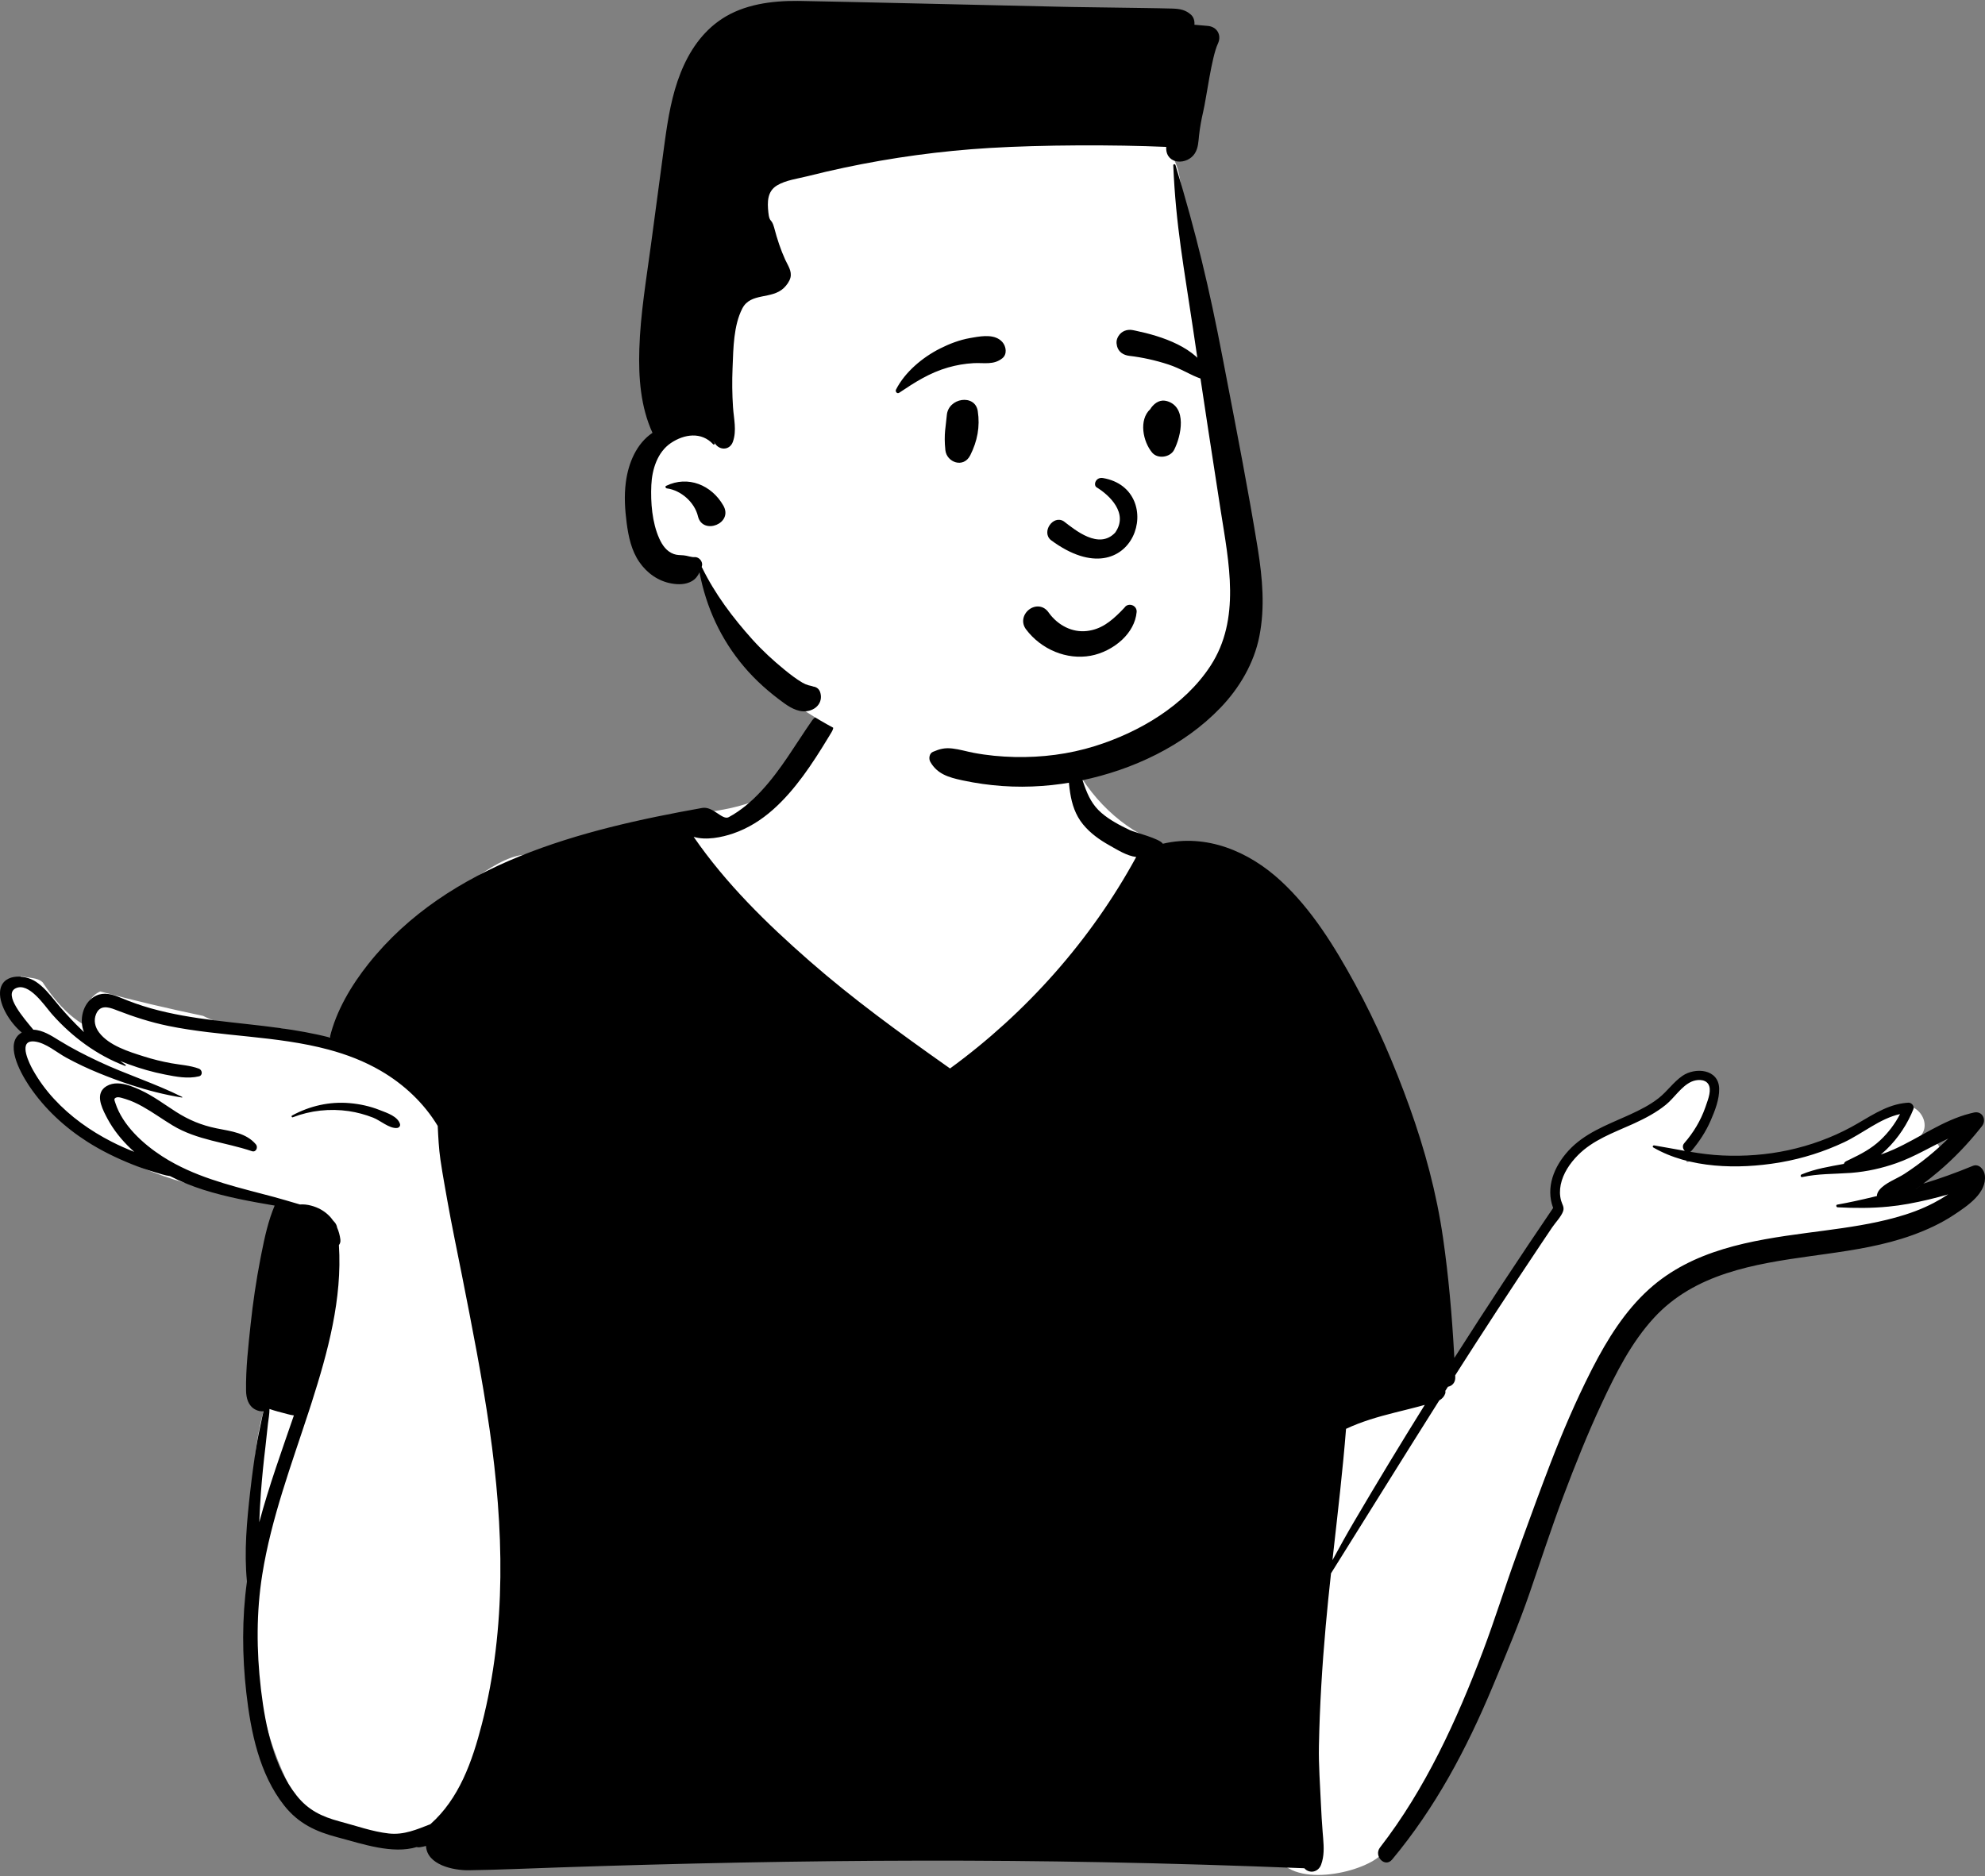 <svg width="476" height="450" viewBox="0 0 476 450" fill="none" xmlns="http://www.w3.org/2000/svg">
<rect x="0" y="0" width="476" height="450" fill="#808080" stroke="none"/>
<path fill-rule="evenodd" clip-rule="evenodd" d="M451.761 285.242C455.945 283.057 460.032 280.682 464.052 278.211C466.885 276.516 464.377 272.247 461.472 273.79C459.987 274.579 458.508 275.376 457.023 276.161C458.193 275.153 459.275 274.057 460.246 272.862L460.179 272.796C463.923 269.441 459.113 263.107 454.857 265.865C451.101 268.588 447.311 271.367 443 273.159C434.074 276.946 424.227 277.572 414.644 277.683C411.136 277.418 407.787 278.027 404.385 278.704C405.72 273.351 409.057 269.307 410.829 264.122C412.134 258.888 404.581 255.322 401.904 260.353C401.247 261.589 400.62 262.838 400.009 264.095C394.223 269.359 384.562 268.897 378.725 274.55C375.401 277.501 373.775 281.506 373.133 285.524C372.695 288.253 373.374 290.989 371.725 293.407C363.749 304.691 351.151 322.526 344.749 334.944C340.22 305.435 328.122 268.936 315.624 241.955C311.491 233.326 306.763 224.893 300.555 217.579C301.259 215.14 298.776 210.81 297.196 212.143C292.337 206.202 283.745 204.665 276.835 201.712C267.51 197.722 259.771 189.43 255.969 180.004C251.08 162.058 239.05 159.778 222.364 160.571C206.397 160.552 194.583 167.384 191.098 183.644C184.02 195.987 167.307 193.945 155.284 197.213C146.472 199.227 137.921 202.34 129.794 206.293C120.753 197.714 88.372 233.719 85.429 242.986C87.162 243.322 88.884 243.726 90.59 244.219C92.11 244.658 91.472 246.956 89.939 246.588C88.032 246.13 86.112 245.813 84.183 245.594C84.124 245.78 84.073 245.964 84.034 246.144C83.818 246.13 83.602 246.111 83.385 246.097C83.865 246.347 84.327 246.637 84.778 247.01C85.866 247.915 84.449 249.659 83.292 248.94C82.203 248.124 80.776 248.253 79.469 247.979C79.391 250.667 69.801 247.66 68.311 246.768C61.691 245.941 54.88 246.828 48.699 243.635C40.475 241.903 32.189 239.986 24.058 237.78C21.905 238.619 19.882 241.624 21.592 243.829C22.554 244.83 21.317 246.468 20.106 245.757C16.045 243.365 12.904 239.632 10.241 235.61C8.988 234.345 6.762 234.616 5.078 234.092C4.853 234.496 4.72 234.947 4.722 235.411C-2.421 236.587 2.675 244.392 6.266 246.824C4.361 248.064 4.289 250.495 4.455 252.523C4.052 253.247 3.917 254.142 4.268 254.952C5.612 258.05 8.517 260.657 10.726 263.167C13.165 265.936 15.34 268.723 18.308 270.97C29.62 279.595 43.271 284.418 57.275 286.306C62.248 287.069 69.4 288.238 72.479 292.444C71.724 297.437 70.337 302.225 69.079 307.092C67.319 313.553 67.439 320.318 67.415 326.907C67.169 326.709 66.697 326.75 66.627 327.127C66.217 329.858 65.913 332.65 64.254 334.944C62.799 339.212 61.831 343.762 61.288 348.245C59.109 369.496 58.589 391.373 63.501 412.294C65.396 420.056 68.479 427.432 72.679 434.223C73.931 436.248 75.945 436.842 77.752 436.445C83.803 439.59 91.425 440.597 97.947 439.799C120.181 433.502 112.434 448.663 143.609 444.02C197.418 437.163 251.799 450.64 305.494 442.728C306.817 452.947 324.129 450.015 330.143 445.695C348.174 432.286 357.128 389.83 366.176 368.291C372.398 351.316 382.813 321.25 396.453 309.858C400.543 306.657 405.488 304.973 410.434 303.613C428.897 298.854 447.429 294.352 465.926 289.727C469.063 288.953 468.5 283.602 465.145 283.944C460.693 284.401 456.226 284.813 451.761 285.242Z" fill="white"/>
<path fill-rule="evenodd" clip-rule="evenodd" d="M40.772 282.059C39.522 281.904 38.296 281.459 37.079 281.107C35.22 280.564 33.398 279.93 31.604 279.206C27.903 277.723 24.311 275.969 20.945 273.825C15.507 270.353 10.702 265.907 7.078 260.553L6.829 260.179C4.761 257.027 0.944 250.027 5.223 247.633C2.466 245.327 -0.141 241.187 0.006 237.992C0.214 233.471 5.754 233.533 8.618 235.449C10.494 236.704 11.899 238.462 13.309 240.191C14.869 242.111 16.536 243.943 18.269 245.705C18.728 246.171 19.192 246.627 19.665 247.076L20.14 247.522C20.066 247.346 20.001 247.167 19.944 246.983C18.988 244.005 20.128 240.125 23.106 238.76C24.928 237.925 26.822 238.435 28.588 239.145L28.858 239.255C31.236 240.239 33.643 241.11 36.118 241.81C46.21 244.658 56.742 245.132 67.083 246.553C71.067 247.107 75.124 247.801 79.087 248.822C80.598 242.402 84.304 236.246 88.324 231.183C107.575 206.958 139.324 198.952 168.369 193.769C171.017 193.299 173.21 196.805 174.751 195.976C177.671 194.405 180.241 192.184 182.496 189.766C187.306 184.613 190.717 178.552 194.726 172.81C196.706 169.973 201.266 172.511 199.427 175.556L198.526 177.043C194.819 183.139 190.711 189.422 185.393 194.148C182.566 196.658 179.429 198.641 175.842 199.878C173.125 200.814 169.313 201.603 166.338 200.696L165.981 200.176C166.099 200.35 166.219 200.522 166.338 200.696C174.102 211.947 183.84 221.472 194.103 230.458C204.463 239.526 215.638 247.644 226.882 255.585L227.818 256.244C246.133 242.881 261.606 225.448 272.461 205.531C270.186 205.258 267.935 203.798 265.99 202.711C263.648 201.396 261.447 199.826 259.73 197.734C255.992 193.176 256.479 187.302 255.804 181.772C255.764 181.429 256.216 181.342 256.425 181.514C258.452 183.199 259.163 185.958 260.008 188.341C260.941 190.961 261.995 193.119 264.131 194.962C266.121 196.68 268.546 197.941 270.904 199.066C272.12 199.642 278.156 201.124 278.842 202.352C289.269 199.903 299.426 204.133 307.152 211.271C314.616 218.165 320.095 227.128 324.933 235.977C330.093 245.418 334.32 255.26 337.966 265.376C341.659 275.642 344.49 286.135 346.047 296.942C347.36 306.052 348.167 315.305 348.687 324.518L348.751 325.671C356.465 313.559 364.37 301.575 372.44 289.699C370.605 284.797 372.635 279.796 376.072 276.01C379.88 271.821 385.145 269.876 390.183 267.611L390.845 267.311C393.273 266.203 395.693 264.983 397.791 263.324C399.808 261.723 401.291 259.514 403.416 258.039C406.505 255.89 412.111 256.346 412.254 261.044C412.328 263.624 411.219 266.451 410.206 268.768C409.059 271.388 407.51 273.763 405.671 275.946C405.586 276.046 405.493 276.128 405.399 276.192L405.329 276.236C407.87 276.656 410.43 276.996 413.041 277.114C418.309 277.356 423.631 276.967 428.788 275.855C434.066 274.72 439.181 272.871 443.928 270.297C447.986 268.098 451.745 265.254 456.353 264.583C456.779 264.517 457.206 264.476 457.649 264.451C458.384 264.411 459.119 265.277 458.829 266.004C458.67 266.406 458.502 266.803 458.318 267.203C456.725 270.713 454.28 274.118 451.233 276.704L450.997 276.901C452.072 276.53 453.13 276.112 454.172 275.642C460.297 272.885 465.852 268.715 472.418 267.039C472.729 266.957 473.042 266.884 473.358 266.814C475.388 266.377 476.458 268.584 475.266 270.096C475.073 270.342 474.882 270.583 474.68 270.823C471.753 274.461 468.521 277.837 464.957 280.87C463.737 281.908 462.478 282.914 461.194 283.875C460.654 284.281 460.111 284.679 459.562 285.072L459.291 285.263C459.933 284.811 460.565 284.348 461.194 283.875C465.214 282.656 469.179 281.214 473.056 279.616C474.595 278.982 475.792 280.543 475.957 281.827C476.504 286.126 471.731 289.237 468.626 291.305C465.514 293.381 462.085 294.959 458.575 296.226C451.828 298.665 444.741 299.773 437.665 300.765L434.228 301.244C420.624 303.147 406.416 305.423 396.654 316.011C391.185 321.946 387.483 329.32 384.095 336.574C380.713 343.822 377.743 351.259 374.923 358.74C372.003 366.481 369.456 374.365 366.753 382.183C364.268 389.362 361.301 396.449 358.362 403.465L357.9 404.574C351.661 419.483 344.208 433.527 333.823 445.975C332.11 448.031 329.344 445.115 330.926 443.078C341.789 429.068 349.348 412.535 355.587 396.043C358.426 388.54 360.804 380.855 363.533 373.309L365.157 368.828C367.325 362.853 369.512 356.885 371.794 350.958C374.683 343.456 377.857 336.048 381.489 328.879L381.873 328.123C385.43 321.208 389.655 314.391 395.47 309.158C405.936 299.732 419.864 297.472 433.329 295.681L437.564 295.122C443.257 294.366 448.966 293.53 454.503 292.008C457.697 291.134 460.819 290.013 463.752 288.468C464.92 287.855 466.061 287.182 467.164 286.445C464.017 287.369 460.826 288.125 457.579 288.717C455.99 289.007 454.416 289.226 452.847 289.376C448.808 289.777 444.799 289.759 440.66 289.543C440.31 289.523 440.194 288.97 440.571 288.903C443.453 288.388 446.338 287.748 449.212 287.052L450.074 286.841C450.09 286.364 450.277 285.857 450.67 285.375C452.101 283.633 454.818 282.741 456.701 281.512C458.674 280.224 460.587 278.835 462.408 277.346C464.075 275.987 465.676 274.548 467.218 273.043L467.678 272.589C467.525 272.742 467.371 272.892 467.218 273.043C463.058 274.965 459.115 277.429 454.772 278.949C451.32 280.164 447.699 280.98 444.048 281.272L443.82 281.289L443.594 281.303C439.782 281.577 435.946 281.467 432.192 282.293C431.77 282.388 431.639 281.823 432.016 281.662C435.296 280.299 438.707 279.771 442.155 279.133C442.229 278.864 442.418 278.622 442.745 278.468L443.627 278.046C446.253 276.783 448.703 275.509 450.886 273.461C452.814 271.649 454.421 269.533 455.626 267.186C450.801 268.245 446.564 271.902 442.176 273.958C437.396 276.203 432.339 277.812 427.141 278.729L426.549 278.831C416.837 280.452 405.159 280.245 396.458 275.194C396.18 275.029 396.381 274.658 396.667 274.702C399.135 275.107 401.577 275.586 404.022 276.01C403.542 275.573 403.331 274.788 403.882 274.159C406.077 271.643 407.812 268.768 408.92 265.621L409.133 265.006C409.643 263.548 410.508 261.282 409.626 259.965C408.785 258.71 406.803 258.882 405.619 259.412C403.155 260.524 401.517 263.301 399.44 264.975C397.178 266.807 394.604 268.164 391.968 269.377L391.413 269.63C386.855 271.682 381.984 273.407 378.4 277.029C376.472 278.974 374.813 281.405 374.258 284.132C374.005 285.383 374.005 286.669 374.339 287.909C374.604 288.878 375.161 289.475 374.842 290.459C374.424 291.73 372.951 293.25 372.191 294.383C371.307 295.69 370.429 297.002 369.551 298.315C367.799 300.939 366.055 303.571 364.308 306.199C360.82 311.463 357.368 316.752 353.945 322.056C352.831 323.783 351.719 325.514 350.613 327.245L348.956 329.842L348.08 331.213L346.587 333.563C346.639 333.779 346.635 334.008 346.565 334.207C346.31 334.934 345.834 335.429 345.241 335.789L345.136 335.851C336.417 349.637 327.838 363.512 319.172 377.331C318.71 381.549 318.277 385.771 317.902 389.994C317.047 399.549 316.463 409.13 316.276 418.723C316.185 423.367 316.556 428.037 316.757 432.676C316.856 434.89 316.989 437.101 317.165 439.313L317.293 440.879C317.467 443.032 317.563 445.171 316.79 447.222C316.103 449.025 314.011 449.429 312.773 448.056C296.624 447.406 280.461 446.911 264.298 446.606C235.367 446.051 206.426 446.136 177.491 446.695C162.959 446.977 148.423 447.373 133.895 447.864C126.737 448.1 119.575 448.437 112.413 448.536C108.554 448.588 102.481 447.182 102.17 442.838L102.162 442.707C101.68 442.837 101.181 442.943 100.671 443.02C100.443 443.055 100.225 443.045 100.023 442.999L99.923 442.972C94.171 444.726 86.895 442.223 81.429 440.765L80.978 440.645C75.761 439.286 71.569 437.341 68.15 433.015C62.164 425.442 60.121 415.273 59.059 405.9C58.062 397.082 58.005 388.097 59.218 379.294C58.504 372.122 59.202 364.719 60.015 357.587C60.416 354.06 60.885 350.536 61.449 347.03C61.764 345.071 62.176 343.133 62.597 341.202C62.765 340.428 62.905 339.596 63.118 338.794L63.214 338.45C62.56 338.537 61.845 338.394 61.155 338.013C59.513 337.109 59.035 335.282 59.006 333.534C58.916 328.26 59.545 322.838 60.101 317.597C60.66 312.366 61.429 307.114 62.434 301.948L62.694 300.616C63.455 296.752 64.327 292.763 65.862 289.131C60.097 288.15 54.348 287.108 48.755 285.333C46.026 284.463 43.338 283.38 40.772 282.059ZM341.659 336.93C341.568 336.951 341.483 336.976 341.398 336.999C339.093 337.645 336.765 338.192 334.444 338.782C330.431 339.792 326.509 340.919 322.779 342.673C321.998 352.54 320.839 362.373 319.739 372.213L319.519 374.181C321.211 371.043 322.943 367.927 324.754 364.85C330.265 355.469 335.902 346.164 341.659 336.93ZM64.619 337.908C64.632 339.08 64.386 340.298 64.256 341.426C64.043 343.257 63.872 345.096 63.655 346.928C63.214 350.606 62.838 354.288 62.564 357.983C62.389 360.343 62.274 362.708 62.172 365.075C64.489 356.413 67.557 347.941 70.474 339.455C69.987 339.405 69.488 339.285 68.974 339.148L68.108 338.916C67.598 338.784 65.942 338.376 64.619 337.908ZM348.956 329.842L348.971 330.231C349.033 331.608 348.207 332.385 347.207 332.586C347.788 331.67 348.372 330.755 348.956 329.842ZM83.883 264.563C86.322 264.778 88.712 265.298 90.992 266.197L91.212 266.283C92.898 266.934 95.364 267.752 95.915 269.553C96.07 270.063 95.654 270.485 95.176 270.525C93.346 270.672 91.188 268.711 89.493 268.048C87.605 267.313 85.628 266.766 83.626 266.474C79.127 265.816 74.437 266.315 70.205 267.955C69.956 268.054 69.8 267.656 70.025 267.538C74.29 265.217 79.034 264.134 83.883 264.563ZM32.197 276.251C31.915 276.002 31.633 275.741 31.355 275.48C29.164 273.407 27.225 270.988 25.788 268.329L25.41 267.609C24.241 265.343 22.804 262.115 25.553 260.483C27.196 259.506 29.173 259.752 31.003 260.344C31.122 260.38 31.241 260.423 31.359 260.464C32.176 260.75 32.965 261.092 33.667 261.419C36.719 262.821 39.412 264.861 42.231 266.66C45.285 268.609 48.301 269.856 51.827 270.585L52.159 270.653C55.468 271.307 59.055 271.726 61.364 274.449C61.944 275.136 61.413 276.424 60.412 276.083C54.03 273.931 47.276 273.455 41.418 269.92C38.991 268.458 36.695 266.778 34.215 265.393C32.899 264.656 31.541 264.012 30.094 263.571L29.303 263.337C28.84 263.202 28.287 263.068 27.915 263.202C27.207 263.448 27.433 263.827 27.652 264.488L27.674 264.554C29.394 269.876 34.297 274.331 38.84 277.278C39.882 277.955 40.948 278.578 42.035 279.154C49.391 283.076 57.622 284.902 65.706 287.069C65.706 287.069 70.381 288.375 71.929 288.864C73.653 288.721 75.618 289.33 76.918 290.059C78.18 290.765 79.197 291.714 79.965 292.83C79.965 292.83 80.705 293.447 80.84 294.403C81.228 295.29 81.489 296.245 81.62 297.243C81.694 297.827 81.546 298.278 81.269 298.597C82.104 311.426 78.64 324.186 74.734 336.379L74.347 337.581L74.098 338.343C69.886 351.271 65.053 364.106 62.896 377.585C61.454 386.589 61.498 395.908 62.557 404.953L62.631 405.577C63.674 414.129 65.68 423.722 71.116 430.605C73.889 434.117 77.174 435.677 81.374 436.809L81.604 436.871C85.403 437.87 89.326 439.29 93.243 439.719C96.88 440.116 99.927 438.762 103.2 437.495L103.204 437.491C110.096 431.388 113.226 422.504 115.538 413.535C121.532 390.329 120.788 366.239 117.389 342.692C115.616 330.391 113.206 318.195 110.803 306.002C109.602 299.908 108.307 293.826 107.232 287.711L106.594 284.114C106.242 282.115 105.902 280.113 105.611 278.104C105.218 275.403 105.1 272.745 104.965 270.026C101.664 264.554 96.871 260.046 91.319 256.813C87.344 254.496 83.136 252.889 78.793 251.725C66.377 248.377 52.841 248.615 40.347 246.039C36.15 245.175 32.166 243.893 28.184 242.355L27.641 242.144C25.815 241.433 23.952 241.036 23.045 243.191C22.399 244.724 22.784 246.318 23.752 247.605C26.125 250.76 30.897 252.224 34.489 253.359C36.65 254.047 38.856 254.591 41.087 254.995C43.318 255.399 45.556 255.501 47.697 256.29C48.523 256.592 48.686 257.905 47.697 258.137C44.984 258.771 42.255 258.228 39.559 257.7C36.597 257.116 33.68 256.286 30.844 255.236C30.321 255.043 29.78 254.84 29.229 254.623L28.814 254.459C29.243 254.77 29.672 255.076 30.105 255.383C30.219 255.465 30.15 255.681 29.998 255.627C23.332 253.14 17.266 248.65 12.566 243.339L12.332 243.073C10.678 241.175 6.907 235.438 3.728 237.035C0.744 238.534 5.831 244.312 7.765 246.673L7.99 246.952C10.188 247.008 12.316 248.377 14.098 249.481C17.19 251.398 20.422 253.049 23.715 254.594C30.26 257.671 37.21 259.843 43.685 263.074C43.771 263.121 43.706 263.229 43.624 263.217C39.502 262.56 35.424 261.51 31.441 260.206L31.263 260.15L31.085 260.09C28.597 259.274 26.142 258.35 23.727 257.366C21.043 256.269 18.42 255.039 15.875 253.645C13.57 252.388 11.013 250.119 8.341 249.783C8.055 249.746 7.802 249.742 7.581 249.764C4.513 250.021 7.05 255.105 7.908 256.625C9.309 259.122 11.001 261.427 12.941 263.533C16.876 267.808 21.644 271.196 26.804 273.832C28.565 274.731 30.366 275.524 32.197 276.251Z" fill="black"/>
<path fill-rule="evenodd" clip-rule="evenodd" d="M227.073 12.588C250.272 12.588 280.217 27.146 282.77 42.055C285.779 59.626 301.894 127.048 298.254 148.668C294.615 170.288 275.007 185.854 243.631 185.854C212.254 185.854 188.835 168.736 183.457 162.859C178.079 156.982 168.115 135.998 168.115 135.998C168.115 135.998 151.315 133.762 151.236 120.063C151.156 106.361 162.158 101.378 162.158 101.378C162.158 101.378 158.236 47.313 168.115 33.237C177.994 19.161 203.875 12.588 227.073 12.588Z" fill="white"/>
<path fill-rule="evenodd" clip-rule="evenodd" d="M281.35 39.649C281.333 39.335 281.791 39.298 281.876 39.576C286.881 56.117 289.965 69.007 293.214 85.966L294.173 90.954C296.736 104.259 299.325 117.583 301.512 130.954L301.64 131.751C302.736 138.672 303.367 145.661 301.994 152.595C300.712 159.078 297.206 165.02 292.655 169.752C283.858 178.9 271.634 184.614 259.337 187.169C253.118 188.46 246.703 188.957 240.368 188.509C237.208 188.288 234.054 187.842 230.962 187.184L230.622 187.111C227.504 186.438 224.737 185.635 223.082 182.7C222.664 181.961 222.832 180.694 223.706 180.313C225.358 179.602 226.57 179.304 228.373 179.509C230.092 179.704 231.772 180.224 233.47 180.547C236.719 181.164 240.02 181.474 243.325 181.549C249.817 181.692 256.326 180.878 262.532 178.94C273.195 175.61 284.03 169.238 290.261 159.706C297.589 148.494 294.67 134.885 292.729 122.503L292.671 122.13C290.704 109.473 288.761 96.816 286.873 84.151L286.069 78.723C283.953 64.381 281.955 54.143 281.35 39.649ZM173.086 4.545C178.408 1.036 185.022 0.173 191.272 0.222L192.055 0.231C200.059 0.354 240.351 1.313 253.839 1.608L257.049 1.675C261.296 1.756 269.863 1.839 274.276 1.92L274.531 1.925C276.695 1.966 278.861 1.982 281.027 2.051L281.344 2.063C282.967 2.132 284.317 2.375 285.587 3.519C286.233 4.099 286.484 4.983 286.425 5.825L286.415 5.934L289.631 6.216C291.814 6.409 292.969 8.368 292.102 10.351L292.058 10.447C290.518 13.733 289.341 23.297 288.515 26.832C288.082 28.692 287.736 30.58 287.531 32.481C287.368 33.977 287.351 35.477 286.517 36.792C284.74 39.6 279.739 39.576 279.65 35.599C279.646 35.472 279.65 35.35 279.662 35.231C267.078 34.679 249.898 34.733 237.332 35.485C225.594 36.188 213.909 37.782 202.409 40.222C199.494 40.839 196.59 41.513 193.706 42.245C191.339 42.842 188.435 43.197 186.319 44.476C183.95 45.915 183.995 48.494 184.252 50.951C184.528 53.554 184.989 52.213 185.642 54.585L185.681 54.735C186.356 57.31 187.189 59.856 188.292 62.276C188.922 63.658 189.935 64.986 189.551 66.576C189.334 67.471 188.626 68.427 187.978 69.053C185.02 71.893 180.019 70.083 178.009 73.974C175.905 78.042 175.853 83.554 175.675 88.056L175.664 88.32C175.534 91.422 175.569 94.532 175.774 97.626C175.958 100.446 176.71 103.238 175.745 105.947C175.043 107.918 172.747 108.102 171.545 106.5C171.407 106.315 171.282 106.127 171.164 105.938L171.048 105.748L171.04 105.752C171.154 105.932 171.26 106.116 171.361 106.303C171.471 106.512 171.198 106.74 171.03 106.56C168.204 103.484 164.073 104.097 160.874 106.251C157.634 108.44 156.355 112.602 156.188 116.334C156 120.472 156.368 125.326 158.092 129.151C158.819 130.77 159.856 132.257 161.577 132.874C162.358 133.153 163.101 133.116 163.914 133.18C164.759 133.245 165.777 133.671 166.597 133.615C167.665 133.537 168.623 134.756 168.32 135.777L168.298 135.844C168.282 135.895 168.265 135.943 168.249 135.988C168.289 136.024 168.33 136.071 168.359 136.136C171.463 142.483 175.722 148.132 180.427 153.371C182.786 155.991 185.401 158.399 188.133 160.627C189.481 161.725 190.902 162.825 192.403 163.711C192.9 164.001 193.358 164.198 193.919 164.357C194.18 164.431 194.478 164.467 194.731 164.554L194.994 164.643C195.012 164.649 195.029 164.655 195.047 164.661C195.797 164.746 196.431 165.245 196.681 166.026C197.33 168.06 196.149 169.859 194.13 170.42C191.945 171.031 189.883 169.957 188.151 168.724L188.034 168.641C184.501 166.096 181.245 163.237 178.425 159.903C172.848 153.319 169.355 145.695 167.738 137.264C167.337 138.126 166.798 138.879 165.863 139.401C164.408 140.219 162.672 140.219 161.078 139.944C157.871 139.401 155.138 137.444 153.312 134.794C151.415 132.048 150.709 128.712 150.28 125.464C149.855 122.211 149.647 118.945 150.072 115.684C150.681 110.998 152.646 106.369 156.466 103.803C153.606 97.569 153.103 90.58 153.308 83.754C153.557 75.351 155.007 66.854 156.122 58.528L159.293 34.859L159.423 33.905C160.188 28.337 161.12 22.739 163.203 17.493C165.258 12.323 168.379 7.647 173.086 4.545ZM159.742 116.518C164.979 113.975 170.638 116.317 173.457 121.25C175.907 125.539 168.62 128.374 167.404 123.953L167.369 123.816C166.569 120.469 163.308 117.575 159.905 117.127C159.623 117.086 159.414 116.676 159.742 116.518Z" fill="black"/>
<path fill-rule="evenodd" clip-rule="evenodd" d="M253.035 156.32C250.289 155.199 247.839 153.329 246.046 150.94C245.423 150.111 245.263 149.235 245.392 148.432C245.539 147.531 246.073 146.713 246.8 146.166C247.529 145.615 248.442 145.344 249.324 145.483C250.092 145.603 250.854 146.023 251.459 146.893L251.585 147.067C252.65 148.51 254.037 149.691 255.619 150.453C257.142 151.188 258.848 151.532 260.612 151.333C263.973 150.952 266.288 149.134 268.749 146.667C269.055 146.355 269.36 146.032 269.666 145.707C269.859 145.41 270.13 145.22 270.428 145.12C270.759 145.009 271.134 145.015 271.478 145.135C271.809 145.251 272.105 145.47 272.304 145.762C272.491 146.04 272.6 146.382 272.565 146.775C272.339 149.333 271.002 151.617 269.103 153.41C266.993 155.4 264.197 156.779 261.565 157.26C258.666 157.794 255.711 157.413 253.035 156.32ZM262.934 116.855C266.019 118.73 270.72 123.105 267.401 127.756C263.493 131.857 257.87 127.154 255.098 125.029C252.528 123.381 249.639 127.618 252.024 129.542C272.052 144.377 280.182 117.346 264.495 114.648C262.766 114.352 262.126 116.274 262.934 116.855ZM227.042 99.598C227.383 95.365 233.826 94.404 234.468 98.593C235.041 102.345 234.366 105.791 232.675 109.169C231.063 112.397 227.005 110.891 226.698 107.953C226.286 104.014 226.829 102.231 227.042 99.598ZM276.094 97.724C276.993 96.547 278.291 95.743 279.844 96.198C284.7 97.617 283.269 104.513 281.563 107.87C280.637 109.694 277.641 110.156 276.287 108.551C274.081 105.932 273.025 100.706 275.829 98.128C275.906 97.994 275.992 97.86 276.094 97.724ZM232.608 81.077L233.375 80.942C235.748 80.532 238.697 80.137 240.376 82.046C241.268 83.058 241.573 84.939 240.376 85.907C238.272 87.612 235.944 86.951 233.422 87.096C231.343 87.215 229.345 87.559 227.344 88.132C222.95 89.388 219.371 91.68 215.619 94.198C215.128 94.528 214.625 93.899 214.859 93.438C217.025 89.194 221.221 85.708 225.425 83.583C227.671 82.449 230.125 81.508 232.608 81.077ZM271.668 79.176L272.255 79.296C278.645 80.632 286.945 83.3 289.969 89.578C290.085 90.466 289.964 90.656 289.865 90.78L289.832 90.822C289.749 90.928 289.685 91.074 289.3 91.195C289.194 91.17 289.086 91.143 288.977 91.114C287.589 90.751 286.492 90.25 285.431 89.73L284.278 89.162C282.942 88.507 281.594 87.875 280.165 87.409C277.117 86.414 273.98 85.713 270.797 85.339C270.107 85.258 269.442 85.025 268.918 84.626C268.421 84.247 268.04 83.722 267.866 83.024C267.641 82.121 267.707 81.438 268.19 80.623C268.554 80.011 269.076 79.588 269.674 79.344C270.283 79.096 270.977 79.037 271.668 79.176Z" fill="black"/>
</svg>

